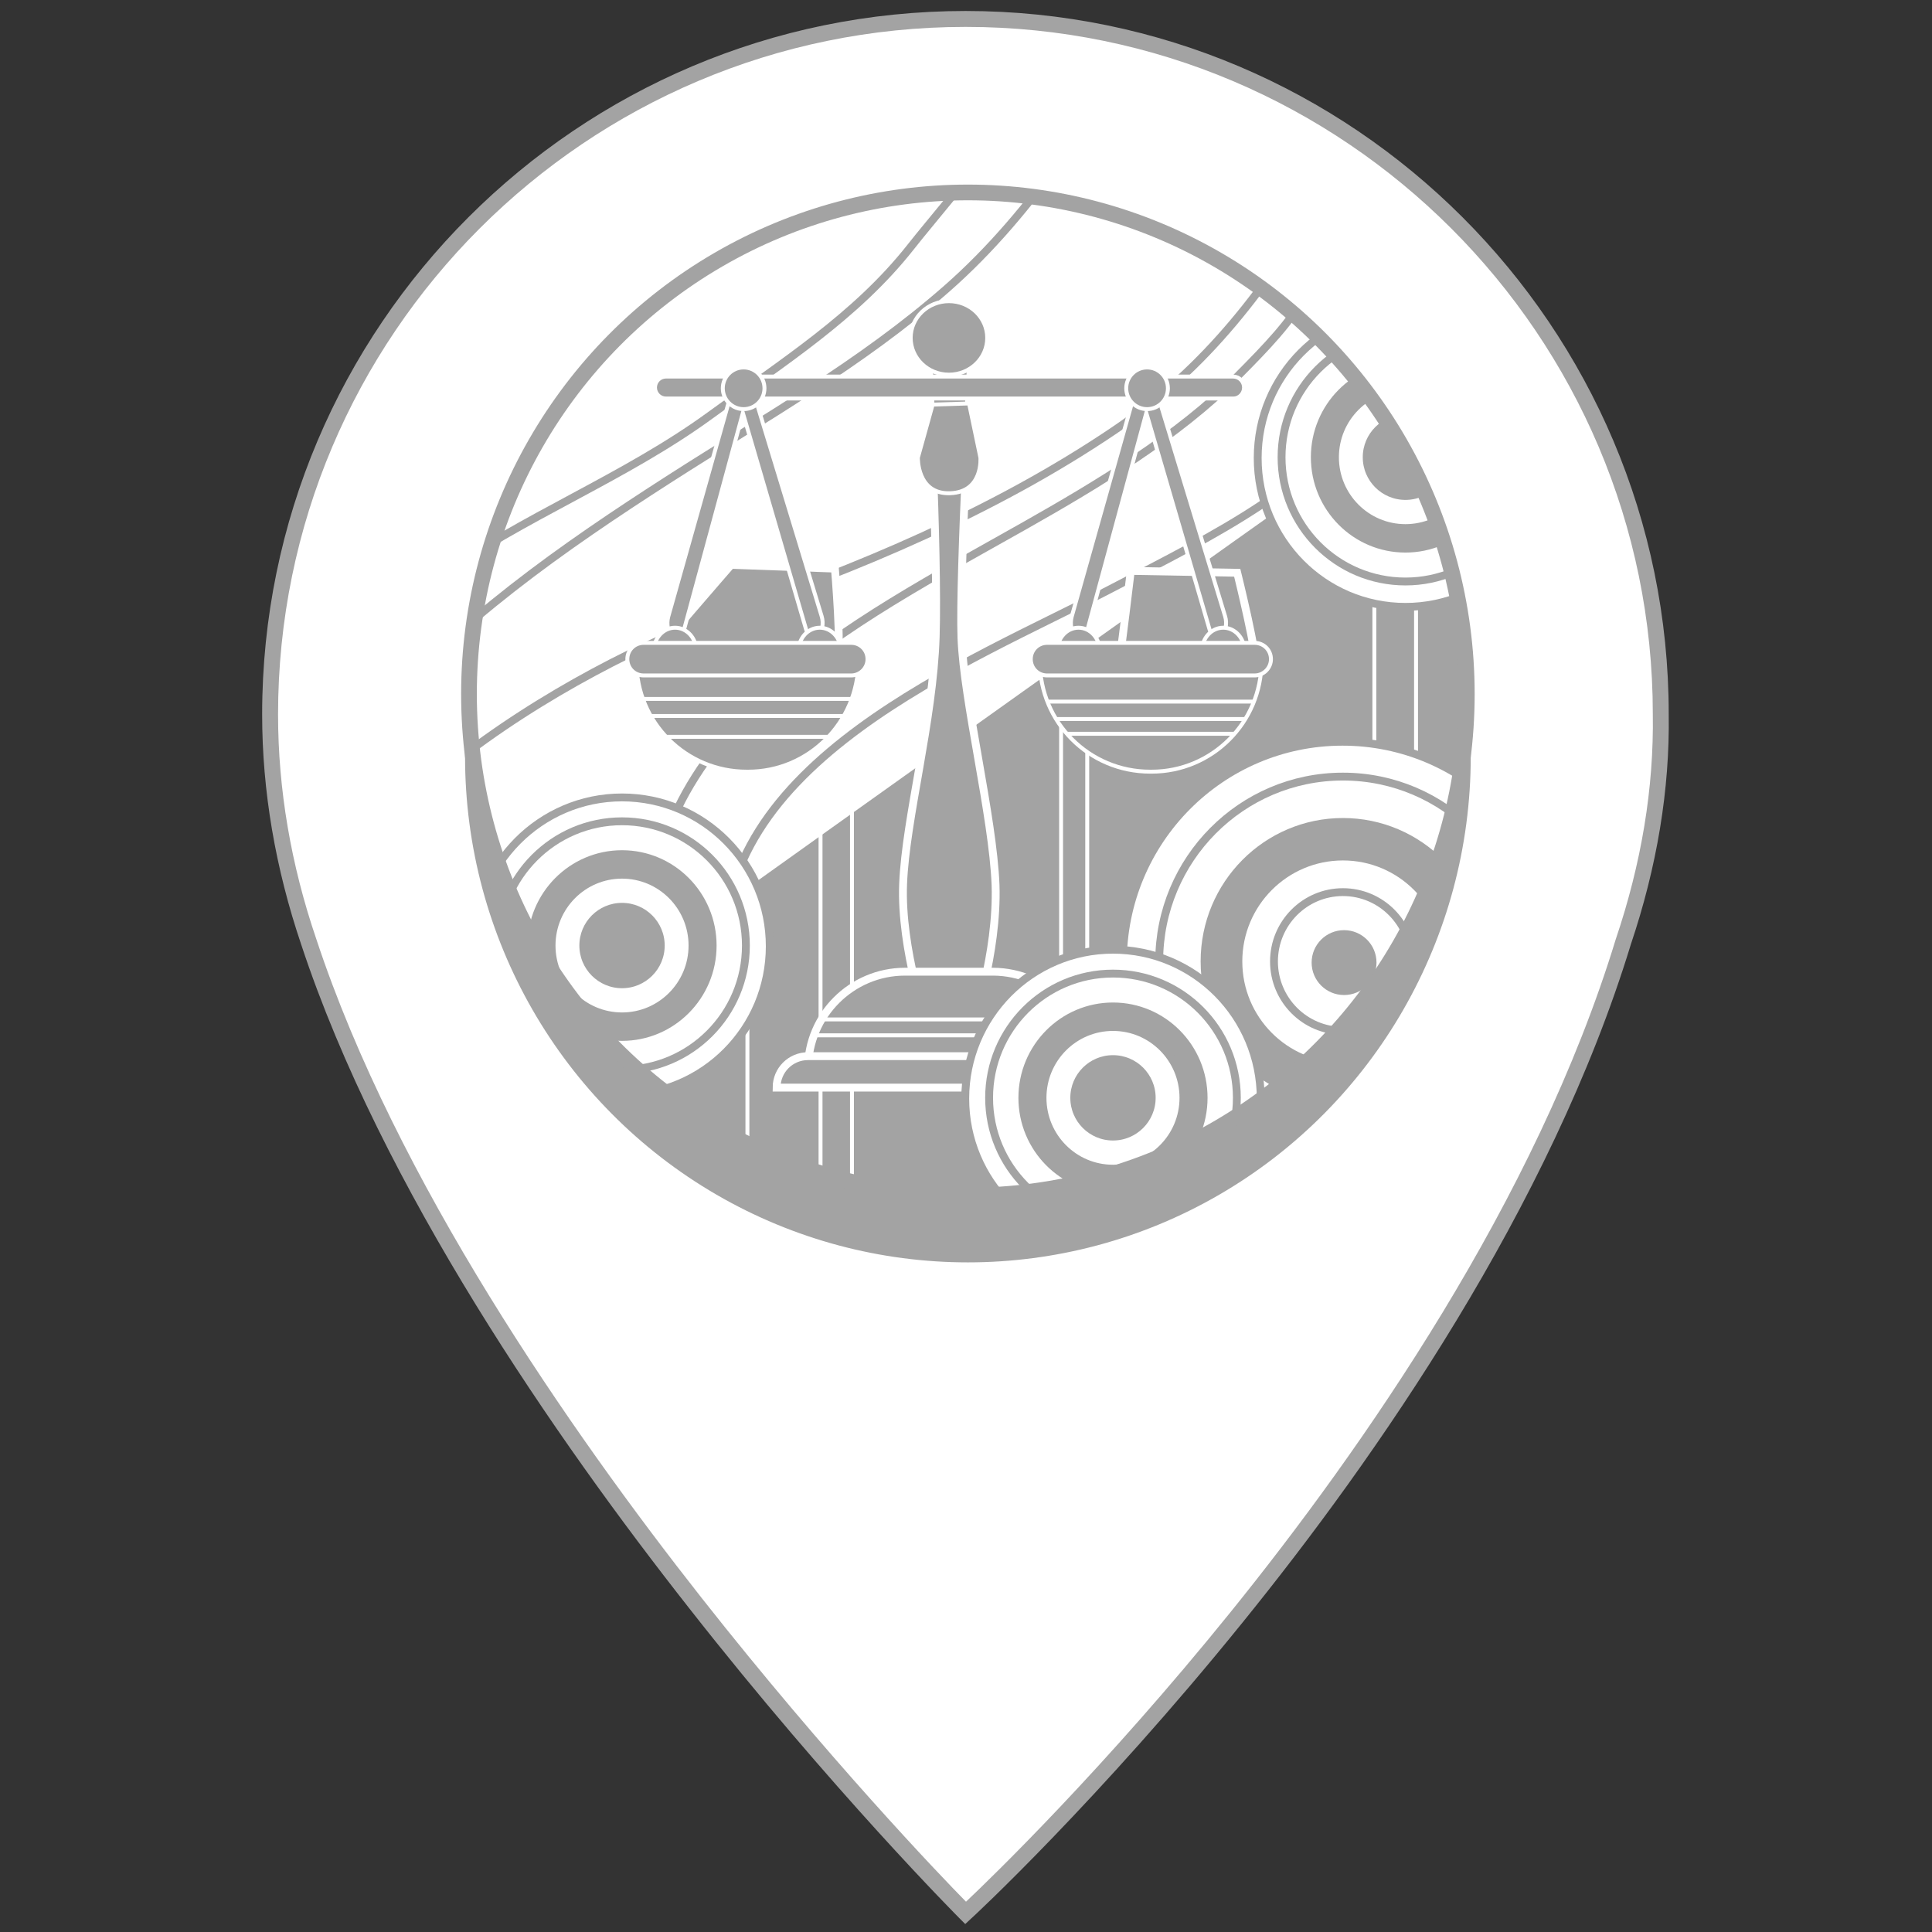 <?xml version="1.0" encoding="utf-8"?>
<!-- Generator: Adobe Illustrator 18.0.0, SVG Export Plug-In . SVG Version: 6.00 Build 0)  -->
<!DOCTYPE svg PUBLIC "-//W3C//DTD SVG 1.1//EN" "http://www.w3.org/Graphics/SVG/1.1/DTD/svg11.dtd">
<svg version="1.1" id="Layer_1" xmlns:x="http://ns.adobe.com/Extensibility/1.0/" xmlns:i="http://ns.adobe.com/AdobeIllustrator/10.0/" xmlns:graph="http://ns.adobe.com/Graphs/1.0/"
	 xmlns="http://www.w3.org/2000/svg" xmlns:xlink="http://www.w3.org/1999/xlink" x="0px" y="0px" viewBox="-5 -5 510 510"
	 enable-background="new -5 -5 510 510" height="510" width="510" xml:space="preserve">
<rect x="-5" y="-5" width="510" height="510" fill="#333333" stroke="none"/>
<g>
	<path fill="#FFFFFF" d="M423.5,243.6C382.6,377.5,249.9,500,249.9,500S117.4,367.3,76.5,243.6c-6.4-18.8-10.2-38.9-10.2-60
		C66.3,82.3,148.4,0,249.9,0s183.5,82.3,183.5,183.5C433.7,204.6,429.9,224.7,423.5,243.6z"/>
	<path fill="#A3A3A3" d="M249.8,502.9l-1.4-1.4c-0.3-0.3-33.7-33.8-71.5-82c-35-44.5-81.2-111-102.4-175.2
		c-6.8-20.1-10.3-40.5-10.3-60.7C64.2,81.2,147.5-2.1,249.9-2.1c102.3,0,185.6,83.3,185.6,185.6c0.3,19.9-3.1,40.3-10,60.8
		C404.3,313.7,358.1,380,323,423.3c-37.9,46.9-71.3,77.9-71.7,78.2L249.8,502.9z M249.9,2.1C149.8,2.1,68.4,83.5,68.4,183.6
		c0,19.7,3.4,39.7,10.1,59.3c21,63.6,66.9,129.7,101.7,173.9c33.3,42.3,63,73.3,69.8,80.2c6.9-6.5,36.6-35.3,69.8-76.4
		c34.8-43.1,80.7-108.8,101.7-177.6c6.8-20.1,10.1-40,9.8-59.5C431.3,83.5,349.9,2.1,249.9,2.1z"/>
</g>
<g>
	
		<ellipse id="XMLID_182_" fill="#A3A3A3" stroke="#A3A3A3" stroke-width="2.074" stroke-miterlimit="10" cx="250.5" cy="194.8" rx="131.7" ry="132.4"/>
	<g>
		<defs>
			<ellipse id="XMLID_177_" cx="250.5" cy="178.2" rx="131.7" ry="132.4"/>
		</defs>
		<use xlink:href="#XMLID_177_"  overflow="visible" fill="#FFFFFF"/>
		<clipPath id="XMLID_2_">
			<use xlink:href="#XMLID_177_"  overflow="visible"/>
		</clipPath>
		<path clip-path="url(#XMLID_2_)" fill="none" stroke="#A3A3A3" stroke-width="2.074" stroke-miterlimit="10" d="M272.3-0.8
			c0.9,18-26.3,47.5-36.9,61c-14.5,18.4-33.9,30.5-53,44.5c-22.5,16.4-49.4,26.7-72.1,42.9c-22.4,16-56.2,44.6-56.1,74.6
			c-2,2.6-0.4-0.3-1.1-1.1"/>
		<path clip-path="url(#XMLID_2_)" fill="none" stroke="#A3A3A3" stroke-width="2.074" stroke-miterlimit="10" d="M301.2-3.5
			c-16.3,26.6-32.6,54-56.5,74.9c-22.4,19.6-47.7,33.8-72.8,49.9c-28.2,18.1-56.6,37.9-78.6,63.8c-11.6,13.7-33.8,39.8-32.4,59.6
			c0.5,7.4,8.2,12.7,14.2,18.6c-6.2-48.1,73.2-93.3,110.5-106c35.6-12.1,72-27.4,103.4-48.6c25.2-17,40.2-37.8,55.9-63.3
			c1.5,23.2-7.5,33.1-23.4,49.1c-15.5,15.6-36.8,28.4-55.9,39.2c-45.2,25.6-103,53.8-99.4,114.9c6.1-1.7,13.9-2.1,20.2,0.8
			c-4.1-53.1,64.5-79.5,101.9-99c28.1-14.7,53.6-26.7,72.1-52.8c10.2-14.4,38.9-57.7,9.6-66.6"/>
		<g clip-path="url(#XMLID_2_)">
			<defs>
				<path id="XMLID_181_" d="M418.4,68.6c-4.1,1.4-304.7,216.3-304.7,216.3L253,397.2l212.3-210.8L418.4,68.6z"/>
			</defs>
			<use xlink:href="#XMLID_181_"  overflow="visible" fill="#A3A3A3"/>
			<clipPath id="XMLID_3_">
				<use xlink:href="#XMLID_181_"  overflow="visible"/>
			</clipPath>
			
				<rect x="211.6" y="192" clip-path="url(#XMLID_3_)" fill="#A3A3A3" stroke="#FFFFFF" stroke-width="1.037" stroke-miterlimit="10" width="8.3" height="134.5"/>
			
				<rect x="357.8" y="119.9" clip-path="url(#XMLID_3_)" fill="#A3A3A3" stroke="#FFFFFF" stroke-width="1.037" stroke-miterlimit="10" width="11" height="102.6"/>
			
				<rect x="275.1" y="133.7" clip-path="url(#XMLID_3_)" fill="#A3A3A3" stroke="#FFFFFF" stroke-width="1.037" stroke-miterlimit="10" width="6.9" height="202.4"/>
			
				<rect x="160.6" y="211.4" clip-path="url(#XMLID_3_)" fill="#A3A3A3" stroke="#FFFFFF" stroke-width="1.037" stroke-miterlimit="10" width="31.7" height="116.5"/>
			<use xlink:href="#XMLID_181_"  overflow="visible" fill="none" stroke="#FFFFFF" stroke-width="1.037" stroke-miterlimit="10"/>
		</g>
		<g clip-path="url(#XMLID_2_)">
			
				<ellipse fill="#FFFFFF" stroke="#A3A3A3" stroke-width="2.074" stroke-miterlimit="10" cx="159.2" cy="244.8" rx="39" ry="39.3"/>
			
				<ellipse fill="#FFFFFF" stroke="#A3A3A3" stroke-width="2.074" stroke-miterlimit="10" cx="159.2" cy="244.6" rx="32.7" ry="32.8"/>
			
				<ellipse fill="#A3A3A3" stroke="#FFFFFF" stroke-width="2.074" stroke-miterlimit="10" cx="159.2" cy="244.6" rx="26" ry="26.2"/>
			
				<ellipse fill="#FFFFFF" stroke="#A3A3A3" stroke-width="2.074" stroke-miterlimit="10" cx="159.2" cy="244.6" rx="18.6" ry="18.7"/>
			
				<ellipse fill="#A3A3A3" stroke="#FFFFFF" stroke-width="2.074" stroke-miterlimit="10" cx="159.2" cy="244.6" rx="12.3" ry="12.3"/>
		</g>
		<g clip-path="url(#XMLID_2_)">
			
				<ellipse fill="#FFFFFF" stroke="#A3A3A3" stroke-width="2.074" stroke-miterlimit="10" cx="349.4" cy="249.1" rx="58" ry="58.3"/>
			
				<ellipse fill="#FFFFFF" stroke="#A3A3A3" stroke-width="2.074" stroke-miterlimit="10" cx="349.5" cy="248.8" rx="48.5" ry="48.8"/>
			
				<ellipse fill="#A3A3A3" stroke="#FFFFFF" stroke-width="2.074" stroke-miterlimit="10" cx="349.5" cy="248.8" rx="38.6" ry="38.9"/>
			
				<ellipse fill="#FFFFFF" stroke="#A3A3A3" stroke-width="2.074" stroke-miterlimit="10" cx="349.5" cy="248.8" rx="27.6" ry="27.7"/>
			
				<ellipse fill="#FFFFFF" stroke="#A3A3A3" stroke-width="2.074" stroke-miterlimit="10" cx="349.5" cy="248.8" rx="18.2" ry="18.3"/>
			
				<ellipse fill="#A3A3A3" stroke="#FFFFFF" stroke-width="2.074" stroke-miterlimit="10" cx="349.8" cy="249.1" rx="9.6" ry="9.6"/>
		</g>
		<g clip-path="url(#XMLID_2_)">
			<g>
				<path fill="#A3A3A3" stroke="#FFFFFF" stroke-width="2.074" stroke-miterlimit="10" d="M251.6,266.1h-11.7
					c0,0-7.2-20.5-6.5-37.8s7.9-43,8.6-65.2s-2.1-77.3-2.1-77.3h11.7c0,0-3.4,61-2.8,77.6s8.3,47.1,9,65.2
					C258.4,246.7,251.6,266.1,251.6,266.1z"/>
				<g>
					<defs>
						<path id="XMLID_180_" d="M282.7,277.2h-74.4v-0.1c0-14.1,11.5-25.6,25.6-25.6h23.3C271.3,251.6,282.7,263,282.7,277.2
							L282.7,277.2z"/>
					</defs>
					<use xlink:href="#XMLID_180_"  overflow="visible" fill="#A3A3A3"/>
					<clipPath id="XMLID_4_">
						<use xlink:href="#XMLID_180_"  overflow="visible"/>
					</clipPath>
					
						<rect x="206.1" y="264.1" clip-path="url(#XMLID_4_)" fill="#A3A3A3" stroke="#FFFFFF" stroke-width="1.037" stroke-miterlimit="10" width="80" height="4.2"/>
					
						<use xlink:href="#XMLID_180_"  overflow="visible" fill="none" stroke="#FFFFFF" stroke-width="2.074" stroke-miterlimit="10"/>
				</g>
				<path fill="#A3A3A3" stroke="#FFFFFF" stroke-width="2.074" stroke-miterlimit="10" d="M291,282.1h-91v0c0-4.6,3.7-8.3,8.3-8.3
					h74.4C287.3,273.8,291,277.5,291,282.1L291,282.1z"/>
				
					<ellipse fill="#A3A3A3" stroke="#FFFFFF" stroke-width="1.037" stroke-miterlimit="10" cx="245.5" cy="84.2" rx="10.1" ry="9.7"/>
				<path fill="#A3A3A3" stroke="#FFFFFF" stroke-width="1.037" stroke-miterlimit="10" d="M320.6,100.2H170.8
					c-1.6,0-2.9-1.3-2.9-2.9v0c0-1.6,1.3-2.9,2.9-2.9h149.7c1.6,0,2.9,1.3,2.9,2.9v0C323.4,98.9,322.1,100.2,320.6,100.2z"/>
				<path fill="#A3A3A3" stroke="#FFFFFF" stroke-width="1.037" stroke-miterlimit="10" d="M253.8,115.8c0,0,0.8,9.1-8,9.4
					s-8.5-9.4-8.5-9.4l3.9-14l9.6-0.3L253.8,115.8z"/>
			</g>
			<path fill="#A3A3A3" stroke="#FFFFFF" stroke-width="2.074" stroke-miterlimit="10" d="M290.6,168.4c0.3-1,2.9-22.7,2.9-22.7
				l28.1,0.5c0,0,5.9,23.9,4.5,23.9S290.6,168.4,290.6,168.4z"/>
			<path fill="#A3A3A3" stroke="#FFFFFF" stroke-width="2.074" stroke-miterlimit="10" d="M166.8,169.1c0.3-1,21.2-25,21.2-25
				l27.4,1c0,0,1.9,22.9,0.5,22.9C214.6,168,166.8,169.1,166.8,169.1z"/>
			<g>
				<g>
					<g>
						<g>
							<path fill="#A3A3A3" stroke="#FFFFFF" stroke-width="1.037" stroke-miterlimit="10" d="M173.5,163.3c-0.3,0-0.7-0.1-1-0.4
								c-1.2-0.9-1.6-3.2-1.1-5.1l17.5-62.1c0.4-1.3,1.2-2.2,2-2.2c0.9,0,1.7,0.8,2.1,2.1l18.9,62.1c0.6,1.9,0.1,4.2-1,5.2
								c-1.1,1-2.5,0.2-3.1-1.7L191.1,104l-15.5,57.1C175.2,162.5,174.4,163.3,173.5,163.3z"/>
						</g>
						<g>
							<g>
								
									<ellipse fill="#A3A3A3" stroke="#FFFFFF" stroke-width="1.037" stroke-miterlimit="10" cx="173.2" cy="166.8" rx="5.6" ry="6.1"/>
								
									<ellipse fill="#A3A3A3" stroke="#FFFFFF" stroke-width="1.037" stroke-miterlimit="10" cx="211.4" cy="166.8" rx="5.6" ry="6.1"/>
							</g>
							<g>
								<defs>
									<path id="XMLID_179_" d="M192.5,198.7h-0.4c-16.1,0-29.1-13-29.1-29.1v-0.1h58.6v0.1C221.5,185.7,208.5,198.7,192.5,198.7z
										"/>
								</defs>
								<use xlink:href="#XMLID_179_"  overflow="visible" fill="#A3A3A3"/>
								<clipPath id="XMLID_5_">
									<use xlink:href="#XMLID_179_"  overflow="visible"/>
								</clipPath>
								
									<rect x="155.8" y="169.8" clip-path="url(#XMLID_5_)" fill="#A3A3A3" stroke="#FFFFFF" stroke-width="1.037" stroke-miterlimit="10" width="71.7" height="9.7"/>
								
									<rect x="155.1" y="184" clip-path="url(#XMLID_5_)" fill="#A3A3A3" stroke="#FFFFFF" stroke-width="1.037" stroke-miterlimit="10" width="71.7" height="5.5"/>
								
									<use xlink:href="#XMLID_179_"  overflow="visible" fill="none" stroke="#FFFFFF" stroke-width="1.037" stroke-miterlimit="10"/>
							</g>
							<path fill="#A3A3A3" stroke="#FFFFFF" stroke-width="1.037" stroke-miterlimit="10" d="M219.7,173.3h-54.8
								c-2.4,0-4.3-1.9-4.3-4.3v0c0-2.4,1.9-4.3,4.3-4.3h54.8c2.4,0,4.3,1.9,4.3,4.3v0C224,171.4,222,173.3,219.7,173.3z"/>
						</g>
					</g>
					
						<ellipse fill="#A3A3A3" stroke="#FFFFFF" stroke-width="1.037" stroke-miterlimit="10" cx="191.3" cy="97.5" rx="5.5" ry="5.5"/>
				</g>
				<g>
					<g>
						<g>
							<path fill="#A3A3A3" stroke="#FFFFFF" stroke-width="1.037" stroke-miterlimit="10" d="M280,163.3c-0.3,0-0.7-0.1-1-0.4
								c-1.2-0.9-1.6-3.2-1.1-5.1l17.5-62.1c0.4-1.3,1.2-2.2,2-2.2c0.9,0,1.7,0.8,2.1,2.1l18.9,62.1c0.6,1.9,0.1,4.2-1,5.2
								c-1.1,1-2.5,0.2-3.1-1.7L297.6,104l-15.5,57.1C281.7,162.5,280.9,163.3,280,163.3z"/>
						</g>
						<g>
							<g>
								
									<ellipse fill="#A3A3A3" stroke="#FFFFFF" stroke-width="1.037" stroke-miterlimit="10" cx="279.7" cy="166.8" rx="5.6" ry="6.1"/>
								
									<ellipse fill="#A3A3A3" stroke="#FFFFFF" stroke-width="1.037" stroke-miterlimit="10" cx="317.9" cy="166.8" rx="5.6" ry="6.1"/>
							</g>
							<g>
								<defs>
									<path id="XMLID_178_" d="M299,198.7h-0.4c-16.1,0-29.1-13-29.1-29.1v-0.1H328v0.1C328,185.7,315,198.7,299,198.7z"/>
								</defs>
								<use xlink:href="#XMLID_178_"  overflow="visible" fill="#A3A3A3"/>
								<clipPath id="XMLID_6_">
									<use xlink:href="#XMLID_178_"  overflow="visible"/>
								</clipPath>
								
									<rect x="266.1" y="171.2" clip-path="url(#XMLID_6_)" fill="#A3A3A3" stroke="#FFFFFF" stroke-width="1.037" stroke-miterlimit="10" width="64.8" height="9"/>
								
									<rect x="268.2" y="184.8" clip-path="url(#XMLID_6_)" fill="#A3A3A3" stroke="#FFFFFF" stroke-width="1.037" stroke-miterlimit="10" width="64.8" height="3.9"/>
								
									<use xlink:href="#XMLID_178_"  overflow="visible" fill="none" stroke="#FFFFFF" stroke-width="1.037" stroke-miterlimit="10"/>
							</g>
							<path fill="#A3A3A3" stroke="#FFFFFF" stroke-width="1.037" stroke-miterlimit="10" d="M326.2,173.3h-54.8
								c-2.4,0-4.3-1.9-4.3-4.3v0c0-2.4,1.9-4.3,4.3-4.3h54.8c2.4,0,4.3,1.9,4.3,4.3v0C330.5,171.4,328.5,173.3,326.2,173.3z"/>
						</g>
					</g>
					
						<ellipse fill="#A3A3A3" stroke="#FFFFFF" stroke-width="1.037" stroke-miterlimit="10" cx="297.8" cy="97.5" rx="5.5" ry="5.5"/>
				</g>
			</g>
		</g>
		<g clip-path="url(#XMLID_2_)">
			<ellipse fill="#FFFFFF" stroke="#A3A3A3" stroke-width="2.074" stroke-miterlimit="10" cx="288.8" cy="285" rx="39" ry="39.3"/>
			
				<ellipse fill="#FFFFFF" stroke="#A3A3A3" stroke-width="2.074" stroke-miterlimit="10" cx="288.8" cy="284.8" rx="32.7" ry="32.8"/>
			
				<ellipse fill="#A3A3A3" stroke="#FFFFFF" stroke-width="2.074" stroke-miterlimit="10" cx="288.8" cy="284.8" rx="26" ry="26.2"/>
			
				<ellipse fill="#FFFFFF" stroke="#A3A3A3" stroke-width="2.074" stroke-miterlimit="10" cx="288.8" cy="284.8" rx="18.6" ry="18.7"/>
			
				<ellipse fill="#A3A3A3" stroke="#FFFFFF" stroke-width="2.074" stroke-miterlimit="10" cx="288.8" cy="284.8" rx="12.3" ry="12.3"/>
		</g>
		<g clip-path="url(#XMLID_2_)">
			<ellipse fill="#FFFFFF" stroke="#A3A3A3" stroke-width="2.074" stroke-miterlimit="10" cx="366" cy="115.9" rx="39" ry="39.3"/>
			
				<ellipse fill="#FFFFFF" stroke="#A3A3A3" stroke-width="2.074" stroke-miterlimit="10" cx="366" cy="115.7" rx="32.7" ry="32.8"/>
			<ellipse fill="#A3A3A3" stroke="#FFFFFF" stroke-width="2.074" stroke-miterlimit="10" cx="366" cy="115.7" rx="26" ry="26.2"/>
			
				<ellipse fill="#FFFFFF" stroke="#A3A3A3" stroke-width="2.074" stroke-miterlimit="10" cx="366" cy="115.7" rx="18.6" ry="18.7"/>
			
				<ellipse fill="#A3A3A3" stroke="#FFFFFF" stroke-width="2.074" stroke-miterlimit="10" cx="366" cy="115.7" rx="12.3" ry="12.3"/>
		</g>
		<use xlink:href="#XMLID_177_"  overflow="visible" fill="none" stroke="#A3A3A3" stroke-width="4.148" stroke-miterlimit="10"/>
	</g>
</g>
</svg>
